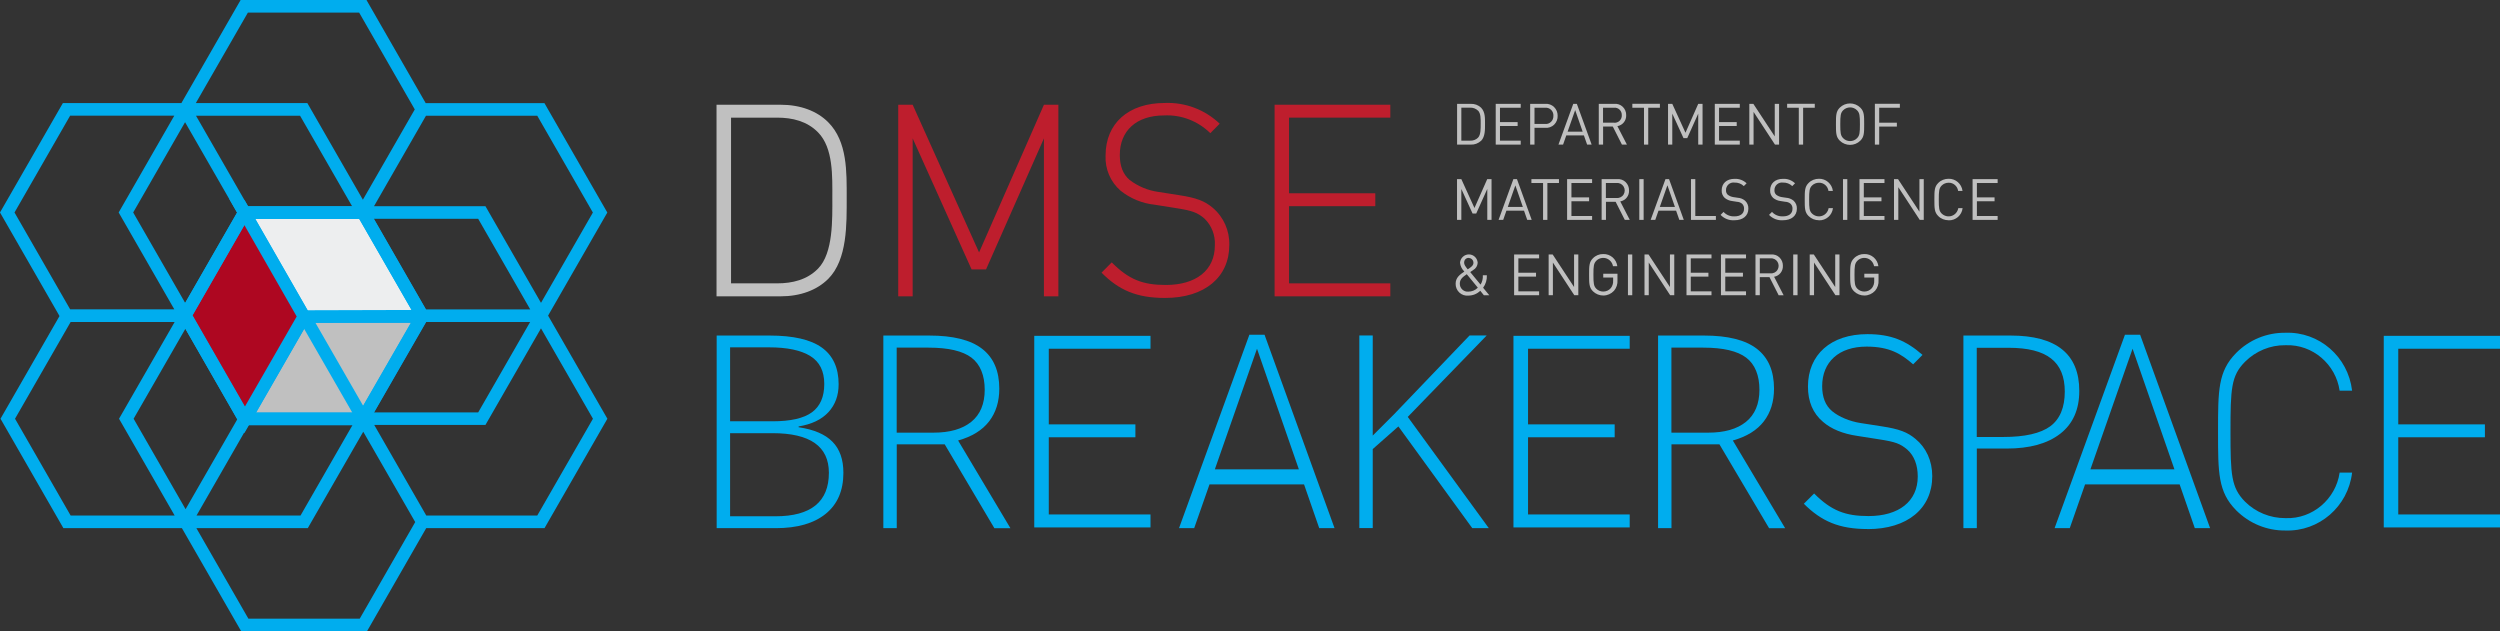 <?xml version="1.0" encoding="UTF-8"?>
<svg id="full_logo" data-name="full logo" xmlns="http://www.w3.org/2000/svg" viewBox="0 0 341.09 86.13">
  <rect x="0" y="0" width="341.09" height="86.13" fill="#333333" stroke="none"/>
  <defs>
    <style>
      .cls-1 {
        fill: #ae0721;
      }

      .cls-1, .cls-2, .cls-3, .cls-4, .cls-5, .cls-6 {
        stroke-width: 0px;
      }

      .cls-2 {
        fill: silver;
      }

      .cls-3 {
        fill: #be1e2d;
      }

      .cls-4 {
        fill: #00a1ed;
      }

      .cls-5 {
        fill: #edeeef;
      }

      .cls-6 {
        fill: #00adee;
      }
    </style>
  </defs>
  <g>
    <polygon class="cls-2" points="33.38 57.26 33.42 57.15 49.53 57.15 57.59 43.19 41.47 43.19 33.38 57.26"/>
    <path class="cls-4" d="M34.93,56.29h14.11l7.06-12.25h-14.14l-7.04,12.25ZM50.03,58.01h-16.61v-.66l-.84-.4.24-.66h.12l8.03-13.97h17.11l.49.86-.24.43-8.3,14.39Z"/>
    <polygon class="cls-5" points="33.34 29 33.34 29 41.47 43.19 57.52 43.14 57.58 43.02 49.52 29 33.34 29"/>
    <path class="cls-6" d="M34.82,29.86l7.14,12.47,14.2-.04-7.14-12.42h-14.2ZM40.97,44.05l-9.69-16.91,2.24,1h16.49l8.56,14.89-.56.97-17.04.05Z"/>
    <polygon class="cls-1" points="33.34 28.99 25.25 43.06 33.38 57.26 41.47 43.18 33.34 28.99"/>
    <path class="cls-6" d="M26.24,43.06l7.14,12.47,7.1-12.35-7.14-12.47-7.1,12.35ZM33.33,59.08l-.71-1.43-8.35-14.58,9.08-15.79,9.12,15.92-9.13,15.89Z"/>
    <path class="cls-6" d="M32.83,0l-8.08,14.06H8.58L0,28.99l8.12,14.13L.07,57.13l8.58,14.93h16.17l8.09,14.07h17.16l8.08-14.07h16.14l8.58-14.93-8.08-14.05v-.02s0-.02,0-.02l8.07-14.04-8.58-14.93h-16.2L50,0h-17.16ZM33.82,1.72h15.18l7.59,13.21-7.08,12.32-7.58-13.19h-15.21l7.1-12.34ZM58.12,15.79h15.18l7.59,13.21-7.08,12.32-7.58-13.19h-15.2l7.09-12.34ZM26.74,15.79h14.2l7.1,12.35h-14.2l-7.1-12.35ZM1.98,28.99l7.59-13.21h14.21l-7.59,13.21,7.59,13.21h-14.21L1.98,28.99ZM18.17,28.99l7.08-12.32,7.09,12.33-7.08,12.32-7.09-12.33ZM51.01,29.85h14.23l7.1,12.36h-14.23l-7.1-12.36ZM26.28,43l7.55-13.13h15.18l7.59,13.21-7.06,12.27-7.31-12.71h-.02s-.01,0-.01,0l-1.49.86,7.35,12.78h-14.17l-7.62-13.27ZM58.12,43.93h14.21l-7.09,12.34h-14.21l7.09-12.34ZM2.05,57.13l7.59-13.2h14.19l-7.59,13.2,7.59,13.21h-14.19l-7.59-13.21ZM51.06,57.98h15.17l7.58-13.18,7.09,12.33-7.6,13.21h-15.14l-7.1-12.36ZM18.23,57.13l7.06-12.27,7.09,12.34-7.06,12.27-7.09-12.34ZM33.9,58h14.19l-7.09,12.34h-14.19l7.09-12.34ZM26.8,72.06h15.19l7.57-13.16,7.09,12.33-7.57,13.18h-15.19l-7.09-12.34Z"/>
  </g>
  <g>
    <path class="cls-2" d="M111.62,18.07c-1.5-1.54-3.51-2.02-5.59-2.02h-6.29v22.61h6.29c2.08,0,4.09-.48,5.59-2.02,2.08-2.13,1.94-6.76,1.94-9.65s.15-6.79-1.94-8.92M113.01,38.04c-1.54,1.54-3.8,2.39-6.51,2.39h-8.74V14.29h8.73c2.7,0,4.97.84,6.51,2.39,2.63,2.64,2.52,6.79,2.52,10.32s.11,8.41-2.52,11.05"/>
    <polygon class="cls-3" points="142.43 40.43 142.43 18.88 134.53 36.76 132.56 36.76 124.52 18.88 124.52 40.43 122.55 40.43 122.55 14.29 124.52 14.29 133.58 34.44 142.43 14.29 144.4 14.29 144.4 40.43 142.43 40.43"/>
    <path class="cls-3" d="M158.95,40.65c-3.87,0-6.29-1.06-8.66-3.45l1.39-1.4c2.34,2.35,4.24,3.08,7.38,3.08,4.09,0,6.69-1.98,6.69-5.4.08-1.38-.44-2.72-1.43-3.67-.95-.81-1.64-1.06-3.76-1.4l-3.03-.48c-1.69-.18-3.3-.84-4.64-1.91-1.38-1.19-2.14-2.97-2.05-4.81,0-4.37,3.11-7.16,8.08-7.16,2.77-.11,5.47.9,7.49,2.83l-1.28,1.29c-1.69-1.66-3.97-2.54-6.32-2.42-3.76,0-6.03,2.09-6.03,5.4,0,1.51.44,2.64,1.35,3.41,1.13.86,2.47,1.42,3.88,1.62l2.81.44c2.45.37,3.54.81,4.64,1.73,1.48,1.25,2.31,3.12,2.26,5.07,0,4.41-3.36,7.23-8.77,7.23"/>
    <polygon class="cls-3" points="173.9 40.43 173.9 14.29 189.69 14.29 189.69 16.05 175.87 16.05 175.87 26.37 187.64 26.37 187.64 28.13 175.87 28.13 175.87 38.66 189.69 38.66 189.69 40.43 173.9 40.43"/>
    <path class="cls-2" d="M201.66,15.1c-.29-.28-.68-.43-1.08-.41h-1.2v4.5h1.2c.4.02.79-.12,1.08-.41.38-.4.36-1.23.36-1.91s.02-1.38-.36-1.78M202.07,19.21c-.38.35-.88.54-1.39.52h-1.88v-5.56h1.88c.51-.02,1.01.16,1.39.52.57.58.54,1.43.54,2.2s.03,1.75-.54,2.33"/>
    <polygon class="cls-2" points="204.07 19.73 204.07 14.17 207.48 14.17 207.48 14.7 204.65 14.7 204.65 16.66 207.06 16.66 207.06 17.19 204.65 17.19 204.65 19.19 207.48 19.19 207.48 19.73 204.07 19.73"/>
    <path class="cls-2" d="M210.77,14.7h-1.41v2.21h1.41c.31.04.61-.06.84-.28.23-.21.34-.52.33-.83.02-.31-.1-.61-.33-.83-.23-.21-.53-.31-.84-.27M210.82,17.44h-1.46v2.29h-.59v-5.56h2.05c.45-.04.89.12,1.21.43.32.31.5.75.49,1.2.02.45-.16.89-.48,1.21-.32.31-.77.47-1.21.43"/>
    <path class="cls-2" d="M214.91,15.02l-1.03,2.94h2.05l-1.02-2.94ZM216.54,19.73l-.44-1.26h-2.4l-.44,1.26h-.63l2.02-5.56h.49l2.02,5.56h-.63Z"/>
    <path class="cls-2" d="M220.18,14.7h-1.47v2.04h1.47c.28.04.57-.05.78-.25.21-.2.33-.48.31-.77.01-.29-.1-.57-.31-.77-.21-.2-.5-.29-.78-.25M221.29,19.73l-1.25-2.47h-1.32v2.47h-.59v-5.56h2.11c.43-.04.85.1,1.16.4.31.3.48.71.47,1.15.03.73-.48,1.37-1.2,1.49l1.3,2.52h-.69Z"/>
    <polygon class="cls-2" points="224.88 14.7 224.88 19.73 224.3 19.73 224.3 14.7 222.71 14.7 222.71 14.16 226.47 14.16 226.47 14.7 224.88 14.7"/>
    <polygon class="cls-2" points="231.7 19.73 231.7 15.5 230.2 18.85 229.69 18.85 228.16 15.5 228.16 19.73 227.58 19.73 227.58 14.17 228.16 14.17 229.96 18.11 231.7 14.17 232.29 14.17 232.29 19.73 231.7 19.73"/>
    <polygon class="cls-2" points="233.96 19.73 233.96 14.17 237.37 14.17 237.37 14.7 234.54 14.7 234.54 16.66 236.95 16.66 236.95 17.19 234.54 17.19 234.54 19.19 237.37 19.19 237.37 19.73 233.96 19.73"/>
    <polygon class="cls-2" points="242.17 19.73 239.25 15.27 239.25 19.73 238.67 19.73 238.67 14.17 239.22 14.17 242.14 18.61 242.14 14.17 242.73 14.17 242.73 19.73 242.17 19.73"/>
    <polygon class="cls-2" points="246.01 14.7 246.01 19.73 245.42 19.73 245.42 14.7 243.83 14.7 243.83 14.16 247.6 14.16 247.6 14.7 246.01 14.7"/>
    <path class="cls-2" d="M253.37,15.05c-.52-.53-1.37-.53-1.9,0-.35.36-.39.73-.39,1.9s.04,1.54.39,1.9c.25.26.59.4.95.4s.7-.14.95-.4c.35-.36.39-.73.39-1.9s-.04-1.54-.39-1.9M253.82,19.19c-.78.77-2.03.77-2.81,0-.52-.52-.52-1.07-.52-2.25s0-1.73.52-2.25c.78-.77,2.03-.77,2.81,0,.52.52.52,1.07.52,2.25s0,1.73-.52,2.25"/>
    <polygon class="cls-2" points="256.39 14.7 256.39 16.74 258.8 16.74 258.8 17.27 256.39 17.27 256.39 19.73 255.8 19.73 255.8 14.16 259.21 14.16 259.21 14.7 256.39 14.7"/>
    <polygon class="cls-2" points="202.92 30 202.92 25.78 201.41 29.13 200.91 29.13 199.38 25.78 199.38 30 198.79 30 198.79 24.44 199.38 24.44 201.17 28.38 202.91 24.44 203.5 24.44 203.5 30 202.92 30"/>
    <path class="cls-2" d="M206.75,25.29l-1.03,2.94h2.05l-1.02-2.94ZM208.37,30l-.44-1.26h-2.4l-.44,1.26h-.63l2.02-5.56h.49l2.01,5.56h-.62Z"/>
    <polygon class="cls-2" points="211.12 24.97 211.12 30 210.53 30 210.53 24.97 208.94 24.97 208.94 24.44 212.7 24.44 212.7 24.97 211.12 24.97"/>
    <polygon class="cls-2" points="213.81 30 213.81 24.44 217.22 24.44 217.22 24.97 214.4 24.97 214.4 26.93 216.81 26.93 216.81 27.46 214.4 27.46 214.4 29.47 217.22 29.47 217.22 30 213.81 30"/>
    <path class="cls-2" d="M220.57,24.97h-1.47v2.04h1.47c.38.04.75-.15.95-.48.2-.33.2-.75,0-1.08s-.57-.52-.95-.48M221.68,30l-1.25-2.47h-1.32v2.47h-.59v-5.56h2.11c.43-.04.85.1,1.16.4.31.3.48.71.47,1.15.03.73-.48,1.37-1.2,1.49l1.3,2.52h-.69Z"/>
    <rect class="cls-2" x="223.66" y="24.44" width=".59" height="5.56"/>
    <path class="cls-2" d="M227.49,25.29l-1.03,2.94h2.06l-1.02-2.94ZM229.12,30l-.44-1.26h-2.4l-.44,1.26h-.63l2.02-5.56h.49l2.01,5.56h-.62Z"/>
    <polygon class="cls-2" points="230.71 30 230.71 24.44 231.3 24.44 231.3 29.47 234.11 29.47 234.11 30 230.71 30"/>
    <path class="cls-2" d="M236.63,30.05c-.7.05-1.39-.22-1.88-.73l.4-.41c.38.42.93.64,1.5.61.81,0,1.3-.38,1.3-1.03.02-.26-.08-.51-.26-.69-.2-.17-.46-.26-.72-.27l-.64-.1c-.37-.04-.72-.19-1.01-.42-.29-.27-.44-.65-.42-1.04,0-.94.67-1.57,1.76-1.57.61-.03,1.2.19,1.64.61l-.38.38c-.34-.33-.81-.5-1.28-.48-.29-.04-.59.05-.81.25-.22.2-.35.49-.34.78-.02.24.07.48.25.64.22.16.47.27.74.31l.6.09c.37.02.72.16,1,.39.31.28.48.68.46,1.1,0,.98-.75,1.58-1.9,1.58"/>
    <path class="cls-2" d="M243.24,30.05c-.7.05-1.39-.22-1.88-.73l.4-.41c.38.42.93.64,1.5.61.81,0,1.3-.38,1.3-1.03.02-.26-.08-.51-.26-.69-.2-.17-.46-.26-.72-.27l-.64-.1c-.37-.04-.72-.19-1.01-.42-.29-.27-.44-.65-.42-1.04,0-.94.67-1.57,1.76-1.57.61-.03,1.2.19,1.64.61l-.38.38c-.34-.33-.81-.5-1.28-.48-.29-.04-.59.05-.81.25-.22.2-.35.48-.34.78-.02.24.07.48.25.64.22.16.47.27.74.31l.6.09c.37.02.72.16,1.01.39.31.28.48.68.46,1.1,0,.98-.75,1.58-1.9,1.58"/>
    <path class="cls-2" d="M248.16,30.05c-.53,0-1.03-.2-1.41-.58-.52-.52-.52-1.07-.52-2.25s0-1.73.52-2.25c.37-.38.88-.58,1.41-.58.96-.03,1.79.69,1.91,1.66h-.6c-.09-.65-.65-1.14-1.3-1.12-.36,0-.7.14-.95.39-.35.36-.39.74-.39,1.91s.04,1.55.39,1.9c.36.35.88.48,1.35.33.48-.15.83-.56.92-1.06h.59c-.11.97-.94,1.69-1.91,1.66"/>
    <rect class="cls-2" x="251.45" y="24.44" width=".59" height="5.56"/>
    <polygon class="cls-2" points="253.7 30 253.7 24.44 257.11 24.44 257.11 24.97 254.29 24.97 254.29 26.93 256.7 26.93 256.7 27.46 254.29 27.46 254.29 29.47 257.11 29.47 257.11 30 253.7 30"/>
    <polygon class="cls-2" points="261.92 30 259 25.54 259 30 258.41 30 258.41 24.44 258.96 24.44 261.88 28.88 261.88 24.44 262.47 24.44 262.47 30 261.92 30"/>
    <path class="cls-2" d="M265.85,30.05c-.53,0-1.04-.2-1.41-.58-.52-.52-.52-1.07-.52-2.25s0-1.73.52-2.25c.37-.38.88-.58,1.41-.58.96-.03,1.79.69,1.91,1.66h-.6c-.09-.65-.65-1.14-1.3-1.12-.36,0-.7.14-.95.39-.35.36-.39.74-.39,1.91s.04,1.55.39,1.9c.36.35.88.48,1.35.33.48-.15.83-.56.92-1.06h.59c-.11.97-.94,1.69-1.91,1.66"/>
    <polygon class="cls-2" points="269.13 30 269.13 24.44 272.55 24.44 272.55 24.97 269.72 24.97 269.72 26.93 272.13 26.93 272.13 27.46 269.72 27.46 269.72 29.47 272.55 29.47 272.55 30 269.13 30"/>
    <path class="cls-2" d="M200.4,35.18c-.17,0-.34.06-.46.18-.12.12-.18.29-.18.47,0,.26.13.47.49.92.09-.06.29-.2.29-.2.25-.18.49-.37.49-.69,0-.18-.06-.35-.19-.47-.12-.13-.29-.19-.46-.19M200.11,37.42c-.47.33-.94.64-.94,1.27,0,.31.11.6.34.81.22.21.52.32.82.29.49,0,.95-.19,1.3-.54l-1.51-1.84ZM202.45,40.28l-.49-.61c-.43.43-1.02.66-1.62.66-.45.05-.9-.1-1.23-.41-.33-.31-.52-.75-.51-1.21,0-.84.59-1.26,1.19-1.66-.33-.32-.55-.75-.59-1.21.05-.64.58-1.13,1.21-1.13.63,0,1.16.5,1.2,1.14-.02.42-.25.79-.61.99,0,0-.28.19-.41.28l1.41,1.71c.24-.38.34-.83.31-1.27h.55c.03.61-.15,1.21-.51,1.7l.84,1.02h-.73Z"/>
    <polygon class="cls-2" points="206.58 40.28 206.58 34.72 209.99 34.72 209.99 35.25 207.16 35.25 207.16 37.21 209.57 37.21 209.57 37.74 207.16 37.74 207.16 39.75 209.99 39.75 209.99 40.28 206.58 40.28"/>
    <polygon class="cls-2" points="214.79 40.28 211.87 35.82 211.87 40.28 211.29 40.28 211.29 34.72 211.84 34.72 214.76 39.16 214.76 34.72 215.34 34.72 215.34 40.28 214.79 40.28"/>
    <path class="cls-2" d="M220.2,39.68c-.37.4-.88.63-1.42.64-.54.01-1.06-.2-1.45-.58-.52-.52-.52-1.07-.52-2.25s0-1.73.52-2.25c.37-.38.88-.59,1.41-.58.97-.03,1.8.69,1.92,1.66h-.59c-.09-.5-.44-.91-.92-1.07-.48-.15-1.01-.03-1.36.33-.35.36-.39.73-.39,1.9s.04,1.55.39,1.91c.25.25.59.39.95.39.4,0,.78-.17,1.04-.48.22-.29.33-.64.31-1.01v-.42h-1.35v-.52h1.94v.88c.04.52-.13,1.04-.47,1.44"/>
    <rect class="cls-2" x="222.11" y="34.72" width=".59" height="5.56"/>
    <polygon class="cls-2" points="227.87 40.28 224.95 35.82 224.95 40.28 224.37 40.28 224.37 34.72 224.92 34.72 227.84 39.16 227.84 34.72 228.43 34.72 228.43 40.28 227.87 40.28"/>
    <polygon class="cls-2" points="230.1 40.28 230.1 34.72 233.51 34.72 233.51 35.25 230.68 35.25 230.68 37.21 233.09 37.21 233.09 37.74 230.68 37.74 230.68 39.75 233.51 39.75 233.51 40.28 230.1 40.28"/>
    <polygon class="cls-2" points="234.8 40.28 234.8 34.72 238.22 34.72 238.22 35.25 235.39 35.25 235.39 37.21 237.8 37.21 237.8 37.74 235.39 37.74 235.39 39.75 238.22 39.75 238.22 40.28 234.8 40.28"/>
    <path class="cls-2" d="M241.57,35.25h-1.47v2.04h1.47c.38.04.75-.15.95-.48.2-.33.2-.75,0-1.08-.2-.33-.57-.52-.95-.48M242.67,40.28l-1.25-2.47h-1.32v2.47h-.59v-5.56h2.11c.43-.04.85.1,1.16.4.31.3.48.71.47,1.15.03.73-.48,1.37-1.2,1.49l1.3,2.52h-.69Z"/>
    <rect class="cls-2" x="244.66" y="34.72" width=".59" height="5.56"/>
    <polygon class="cls-2" points="250.42 40.28 247.5 35.82 247.5 40.28 246.91 40.28 246.91 34.72 247.47 34.72 250.39 39.16 250.39 34.72 250.97 34.72 250.97 40.28 250.42 40.28"/>
    <path class="cls-2" d="M255.82,39.68c-.37.4-.88.63-1.42.64-.54.01-1.06-.2-1.45-.58-.52-.52-.52-1.07-.52-2.25s0-1.73.52-2.25c.37-.38.88-.59,1.41-.58.97-.03,1.8.69,1.92,1.66h-.59c-.09-.5-.44-.91-.92-1.07-.48-.15-1.01-.03-1.36.33-.35.36-.39.73-.39,1.9s.04,1.55.39,1.91c.25.25.59.39.95.39.4,0,.78-.17,1.04-.48.22-.29.33-.64.31-1.01v-.42h-1.35v-.52h1.94v.88c.04.52-.13,1.04-.47,1.44"/>
  </g>
  <g>
    <path class="cls-6" d="M97.78,45.78h7.21c3.25,0,5.63.55,7.15,1.65,1.52,1.1,2.28,2.77,2.28,5,0,1.52-.46,2.79-1.39,3.8-.93,1.01-2.29,1.66-4.07,1.95v.11c2.1.31,3.64.97,4.63,1.99.99,1.01,1.48,2.42,1.48,4.23,0,2.42-.8,4.28-2.41,5.59-1.61,1.31-3.88,1.96-6.83,1.96h-8.05v-26.28ZM99.61,57.48h5.79c2.47,0,4.26-.41,5.38-1.23,1.12-.82,1.68-2.11,1.68-3.86s-.63-3.02-1.9-3.81-3.15-1.19-5.65-1.19h-5.3v10.08ZM99.61,59.1v11.34h6.18c4.86,0,7.3-1.98,7.3-5.93,0-3.61-2.56-5.41-7.69-5.41h-5.79Z"/>
    <path class="cls-6" d="M122.35,60.61v11.45h-1.83v-26.28h6.25c3.26,0,5.67.6,7.23,1.81s2.34,3.02,2.34,5.44c0,1.76-.46,3.25-1.39,4.46-.93,1.21-2.34,2.08-4.23,2.61l7.14,11.97h-2.19l-6.78-11.45h-6.52ZM122.35,59.03h5.01c2.22,0,3.94-.49,5.16-1.48,1.22-.99,1.83-2.45,1.83-4.38s-.6-3.46-1.8-4.37-3.15-1.37-5.86-1.37h-4.35v11.59Z"/>
    <path class="cls-6" d="M203.12,72.06h-2.25l-10.08-13.88-3.5,3.09v10.78h-1.83v-26.28h1.83v13.66l2.91-2.91,10.3-10.75h2.34l-10.77,11.11,11.05,15.17Z"/>
    <path class="cls-6" d="M228.05,60.61v11.45h-1.83v-26.28h6.25c3.26,0,5.67.6,7.23,1.81s2.34,3.02,2.34,5.44c0,1.76-.46,3.25-1.39,4.46-.93,1.21-2.34,2.08-4.23,2.61l7.14,11.97h-2.19l-6.78-11.45h-6.52ZM228.05,59.03h5.01c2.22,0,3.94-.49,5.16-1.48,1.22-.99,1.83-2.45,1.83-4.38s-.6-3.46-1.8-4.37-3.15-1.37-5.86-1.37h-4.35v11.59Z"/>
    <path class="cls-6" d="M283.69,53.33c0,2.54-.86,4.49-2.59,5.84-1.73,1.35-4.17,2.03-7.33,2.03h-4.06v10.86h-1.83v-26.28h6.43c6.25,0,9.38,2.52,9.38,7.55ZM269.7,59.62h3.61c2.96,0,5.1-.49,6.42-1.46,1.32-.98,1.98-2.56,1.98-4.75,0-2.02-.62-3.53-1.87-4.5-1.25-.98-3.18-1.46-5.79-1.46h-4.35v12.19Z"/>
    <path class="cls-6" d="M254.81,72.18c-3.89,0-6.31-1.06-8.7-3.45l1.4-1.4c2.35,2.35,4.26,3.08,7.42,3.08,4.11,0,6.72-1.98,6.72-5.4,0-1.54-.48-2.83-1.43-3.67-.95-.81-1.65-1.06-3.78-1.39l-3.05-.48c-1.98-.29-3.56-.95-4.66-1.91-1.39-1.17-2.06-2.79-2.06-4.81,0-4.37,3.12-7.16,8.11-7.16,3.23,0,5.29.88,7.52,2.83l-1.28,1.29c-1.62-1.43-3.23-2.42-6.35-2.42-3.78,0-6.06,2.09-6.06,5.4,0,1.5.44,2.64,1.36,3.41.92.77,2.42,1.4,3.89,1.62l2.83.44c2.46.37,3.56.81,4.66,1.73,1.43,1.17,2.28,2.97,2.28,5.07,0,4.41-3.38,7.23-8.81,7.23"/>
    <polygon class="cls-6" points="141.11 71.96 141.11 45.82 156.97 45.82 156.97 47.58 143.09 47.58 143.09 57.9 154.91 57.9 154.91 59.66 143.09 59.66 143.09 70.19 156.97 70.19 156.97 71.96 141.11 71.96"/>
    <polygon class="cls-6" points="206.49 71.96 206.49 45.82 222.35 45.82 222.35 47.58 208.48 47.58 208.48 57.9 220.3 57.9 220.3 59.66 208.48 59.66 208.48 70.19 222.35 70.19 222.35 71.96 206.49 71.96"/>
    <polygon class="cls-6" points="325.23 71.96 325.23 45.82 341.09 45.82 341.09 47.58 327.21 47.58 327.21 57.9 339.03 57.9 339.03 59.66 327.21 59.66 327.21 70.19 341.09 70.19 341.09 71.96 325.23 71.96"/>
    <path class="cls-6" d="M319.21,53.3h1.7c-.54-4.63-4.49-8.07-9.1-7.9-2.52-.03-4.94.96-6.72,2.76-2.47,2.5-2.47,5.1-2.47,10.73s0,8.23,2.47,10.73c1.78,1.79,4.21,2.79,6.72,2.76,4.6.16,8.56-3.27,9.1-7.9h-1.7c-.52,3.62-3.71,6.34-7.33,6.21h-.04s-.04,0-.04,0c-2.05.01-4.05-.8-5.5-2.25-1.89-1.92-1.98-3.69-1.98-9.54s.08-7.63,1.98-9.54c1.45-1.46,3.47-2.29,5.5-2.26h.04s.04,0,.04,0c3.64-.13,6.81,2.59,7.33,6.21Z"/>
    <path class="cls-6" d="M299.45,72.06l-2.07-5.97h-12.9l-2.09,5.97h-2.07l9.6-26.39h2.07l9.55,26.39h-2.09ZM290.96,47.58l-5.75,16.45h11.46l-5.71-16.45Z"/>
    <path class="cls-6" d="M179.99,72.06l-2.07-5.97h-12.9l-2.09,5.97h-2.07l9.6-26.39h2.07l9.55,26.39h-2.09ZM171.5,47.58l-5.75,16.45h11.46l-5.71-16.45Z"/>
  </g>
</svg>